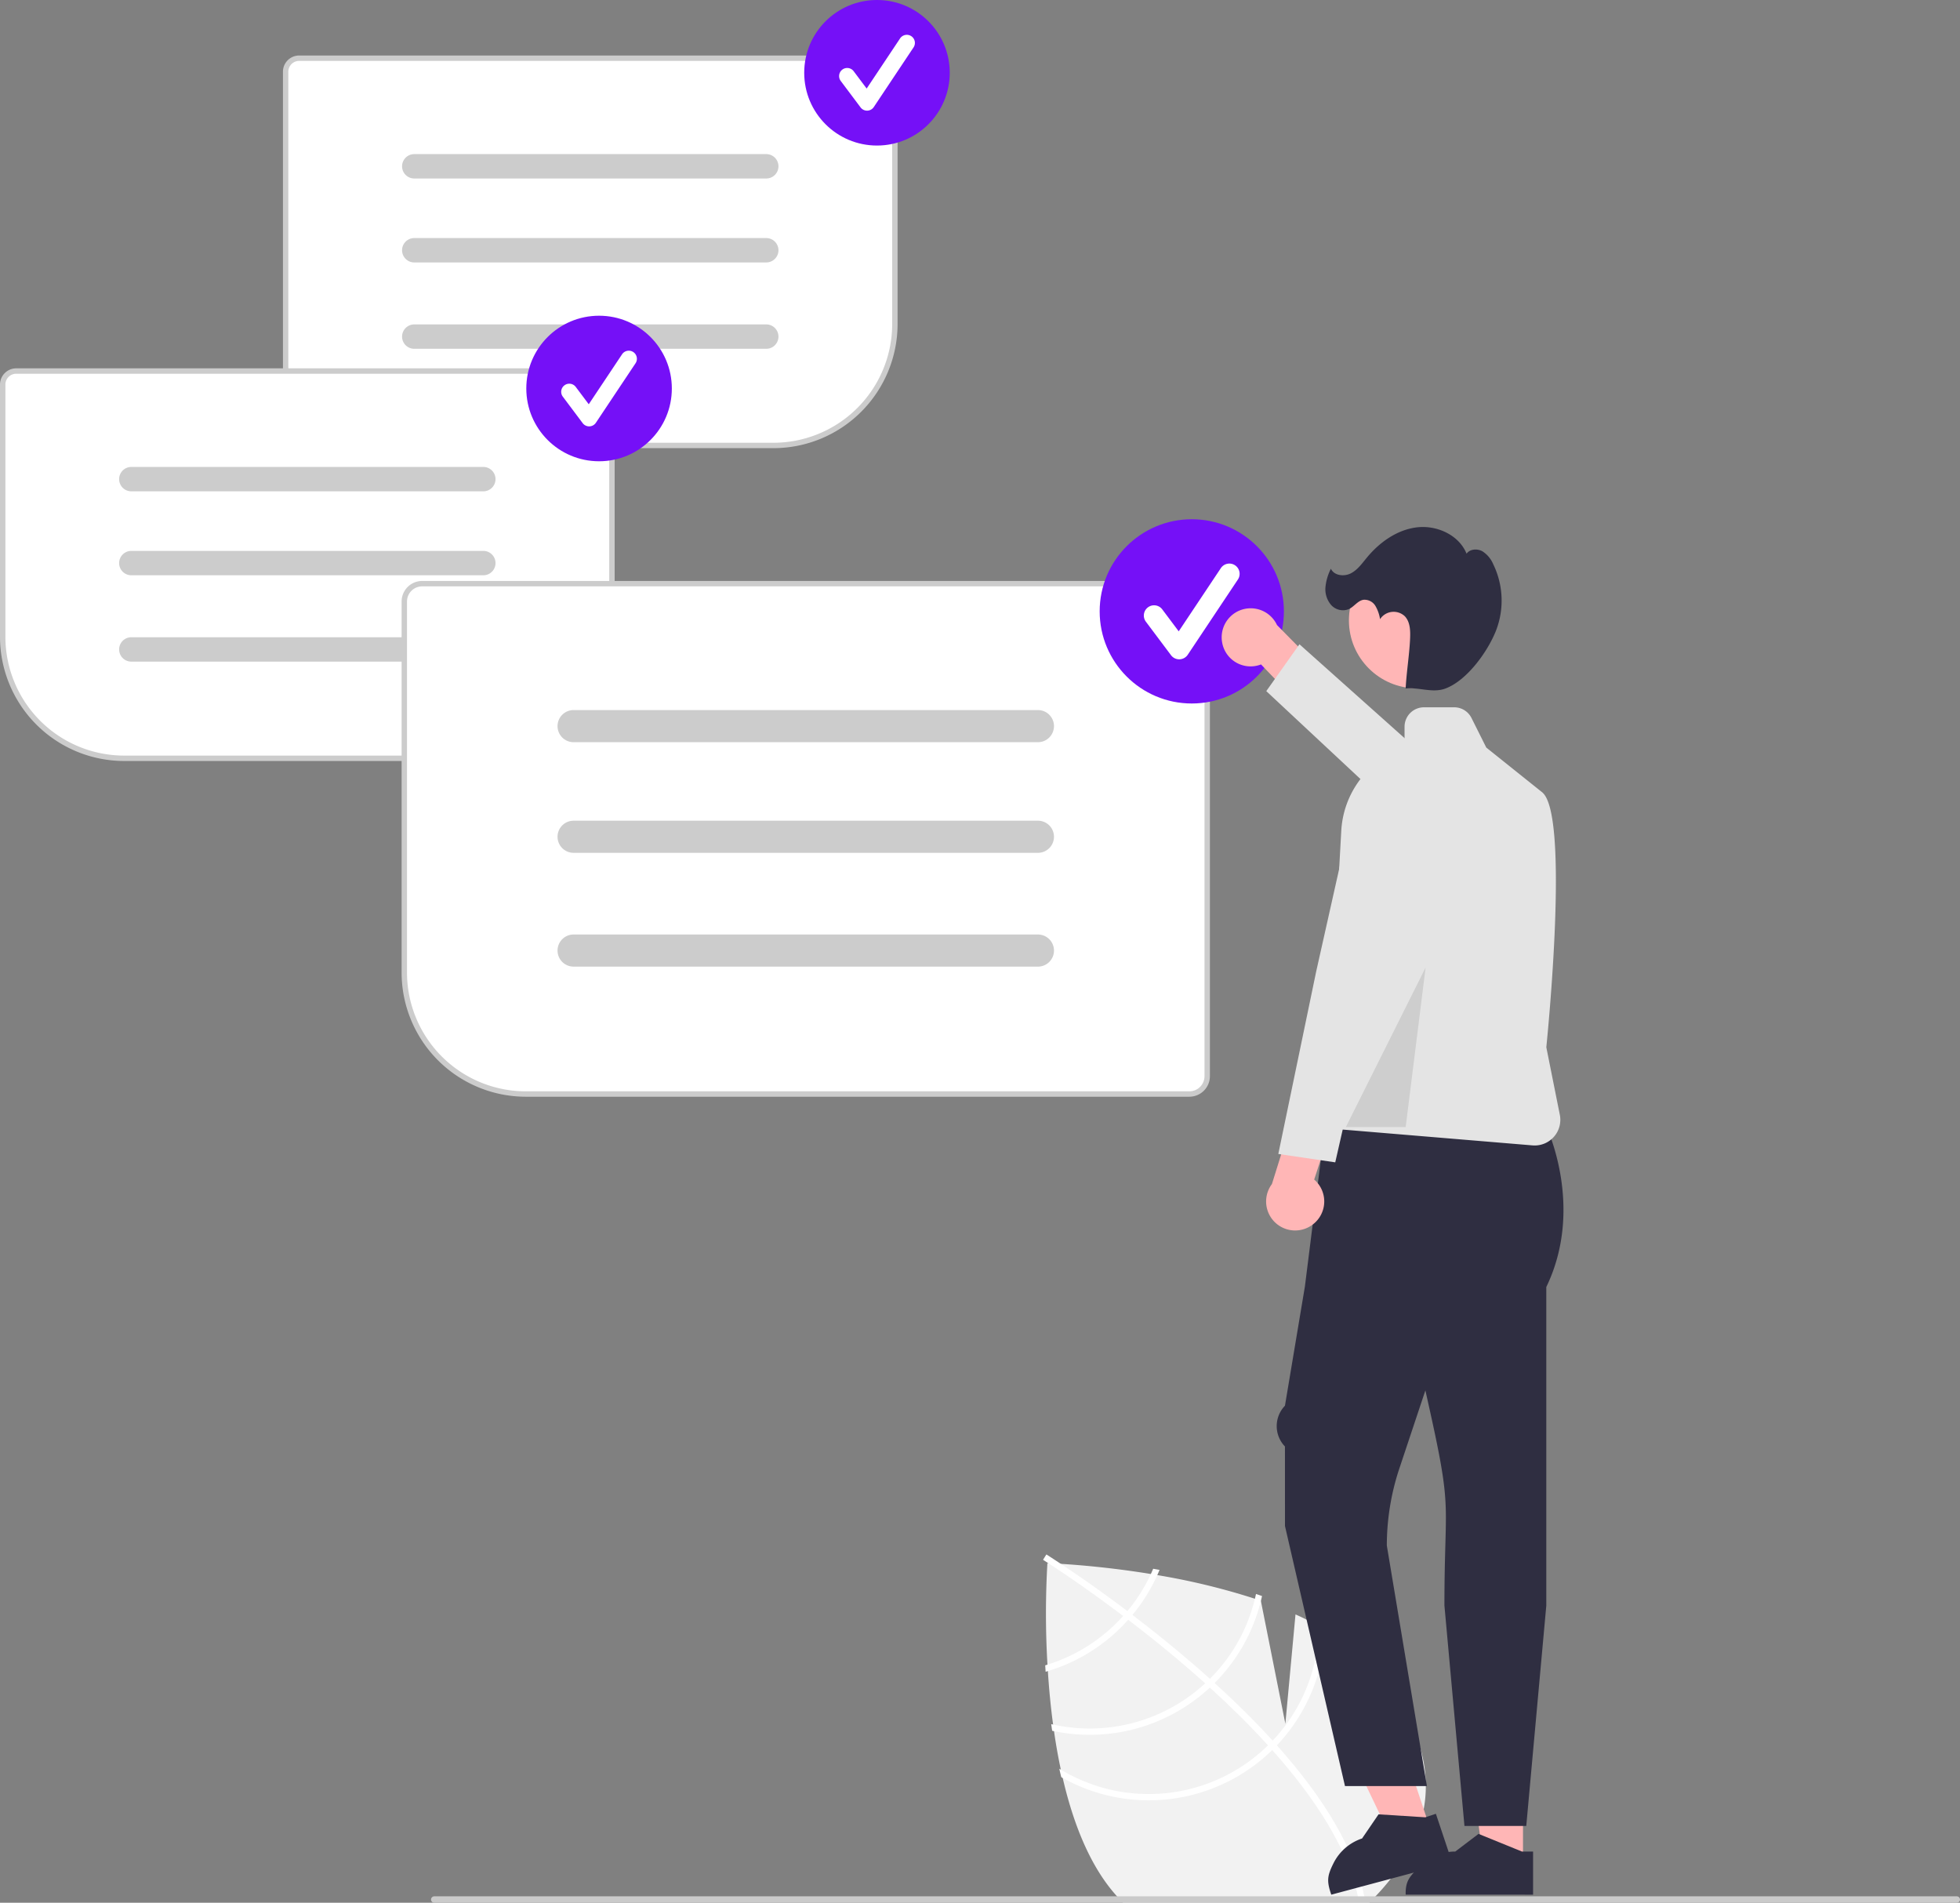 <svg xmlns="http://www.w3.org/2000/svg" data-name="Layer 1" width="726.423" height="705.12" viewBox="0 0 726.423 705.12" xmlns:xlink="http://www.w3.org/1999/xlink"><rect x="0" y="0" width="726.423" height="705.12" fill="#808080" stroke="none"/><path d="M745.618,799.922c-.76.8-1.55,1.59-2.35,2.38H652.047c-.75-.77-1.49-1.56-2.23-2.38-.03-.03-.06-.07-.09-.1-9.91-10.98-16.15-26.94-20.04-43.77-.25-1.02-.47-2.05-.69-3.09-1.02-4.73-1.85-9.51-2.53-14.25-.12-.82-.24-1.64-.34-2.46-.92-6.81-1.54-13.51-1.94-19.8-.05-.81-.1-1.6-.15-2.39a324.829,324.829,0,0,1-.02-37.6s.12,0,.35.01c.67.03,2.28.1,4.65.24,6.53.4,18.85,1.4,33.34,3.76.79.13,1.59.27,2.39.41a252.149,252.149,0,0,1,36.17,8.76c.74.25,1.47.5,2.21.75l.01.05,9.07,45.51,3.76-40.51c2.99,1.35,5.9,2.79,8.69,4.33.78.43,1.54.86,2.29,1.3a72.111,72.111,0,0,1,17.17,13.54C773.868,747.582,767.497,777.052,745.618,799.922Z" transform="translate(-235.825 -97.182)" fill="#f2f2f2"/><path d="M707.497,742.215l1.581,1.752c18.279,20.458,29.188,39.448,32.549,56.719.053.251.09.501.144.752l-1.169.222-1.127.199c-3.43-18.83-16.201-38.296-32.14-56.144-.508-.58-1.024-1.169-1.557-1.742-6.814-7.496-14.14-14.687-21.548-21.411-.569-.525-1.154-1.052-1.739-1.578-9.824-8.825-19.707-16.808-28.521-23.538-.621-.478-1.25-.949-1.872-1.411-14.965-11.329-26.577-18.839-29.165-20.485-.312-.206-.489-.315-.529-.341l.613-.978.001-.017.621-.986c.04.027.634.388,1.706,1.088,4.028,2.597,14.856,9.744,28.326,19.905.605.461,1.235.932,1.855,1.41,7.158,5.454,14.988,11.703,22.894,18.543q2.983,2.572,5.818,5.137c.594.518,1.179,1.045,1.748,1.57Q698,731.781,707.497,742.215Z" transform="translate(-235.825 -97.182)" fill="#fff"/><path d="M663.218,678.532c-.27.65-.56,1.3-.86,1.94a62.382,62.382,0,0,1-8.69,13.75c-.51.6-1.03,1.21-1.57,1.81q-2.19,2.415-4.66,4.67a62.595,62.595,0,0,1-23.4,13.36c-.28.09-.55.18-.83.26.05.79.1,1.57.15,2.38.28-.08.55-.16.83-.25a64.849,64.849,0,0,0,24.81-14.02,66.938,66.938,0,0,0,4.97-4.99c.54-.59,1.06-1.2,1.56-1.81a64.419,64.419,0,0,0,9.22-14.75c.28-.64.56-1.28.83-1.93C664.778,678.812,663.988,678.672,663.218,678.532Z" transform="translate(-235.825 -97.182)" fill="#fff"/><path d="M701.328,687.872c-.12.59-.26,1.18-.41,1.77a62.564,62.564,0,0,1-16.68,29.67c-.57.57-1.15,1.13-1.75,1.67-.17.17-.36.35-.54.51a63.024,63.024,0,0,1-55.82,14.76c-.23-.04-.47-.1-.7-.15.12.82.23,1.65.36,2.47.23.05.45.1.68.14a65.359,65.359,0,0,0,57.04-15.49c.24-.22.49-.43.72-.66.6-.56,1.18-1.12,1.76-1.68a65.028,65.028,0,0,0,17.15-30.44q.225-.9.42-1.8C702.817,688.382,702.078,688.122,701.328,687.872Z" transform="translate(-235.825 -97.182)" fill="#fff"/><path d="M724.658,698.082c.01.56.01,1.13,0,1.69a62.703,62.703,0,0,1-17.16,42.44c-.56.6-1.14,1.18-1.72,1.76-.63.61-1.26,1.22-1.91,1.8a63.162,63.162,0,0,1-74.87,7.19,6.713,6.713,0,0,1-.58-.34c.24,1.06.48,2.1.74,3.14.18.1.35.2.53.29a65.505,65.505,0,0,0,75.74-8.54c.65-.59,1.3-1.18,1.91-1.8.6-.57,1.17-1.15,1.74-1.75a65.251,65.251,0,0,0,17.87-42.89q.03-.81.03-1.62C726.218,698.982,725.437,698.532,724.658,698.082Z" transform="translate(-235.825 -97.182)" fill="#fff"/><path d="M522.492,262.76H346.707a5.524,5.524,0,0,1-5.518-5.518V123.768a5.524,5.524,0,0,1,5.518-5.518H562.475a5.524,5.524,0,0,1,5.518,5.518v93.493A45.551,45.551,0,0,1,522.492,262.76Z" transform="translate(-235.825 -97.182)" fill="#fff"/><path d="M522.492,263.26H346.707a6.025,6.025,0,0,1-6.018-6.018V123.768a6.025,6.025,0,0,1,6.018-6.018H562.475a6.024,6.024,0,0,1,6.018,6.018v93.493A46.052,46.052,0,0,1,522.492,263.26ZM346.707,119.75a4.023,4.023,0,0,0-4.018,4.018v133.475a4.022,4.022,0,0,0,4.018,4.018H522.492a44.05,44.05,0,0,0,44-44V123.768a4.023,4.023,0,0,0-4.018-4.018Z" transform="translate(-235.825 -97.182)" fill="#ccc"/><path d="M519.823,163.327H389.358a4.516,4.516,0,0,1,0-9.032H519.823a4.516,4.516,0,0,1,0,9.032Z" transform="translate(-235.825 -97.182)" fill="#ccc"/><path d="M519.823,194.437H389.358a4.516,4.516,0,0,1,0-9.032H519.823a4.516,4.516,0,1,1,0,9.032Z" transform="translate(-235.825 -97.182)" fill="#ccc"/><path d="M519.823,226.437H389.358a4.516,4.516,0,0,1,0-9.032H519.823a4.516,4.516,0,1,1,0,9.032Z" transform="translate(-235.825 -97.182)" fill="#ccc"/><circle cx="325.03" cy="26.968" r="26.969" fill="#7510f7"/><path d="M557.176,138.186a2.999,2.999,0,0,1-2.4-1.2l-7.357-9.81a3,3,0,1,1,4.8-3.6l4.813,6.417,12.363-18.544a3,3,0,1,1,4.992,3.328L559.672,136.851a3.001,3.001,0,0,1-2.413,1.335C557.231,138.186,557.203,138.186,557.176,138.186Z" transform="translate(-235.825 -97.182)" fill="#fff"/><path d="M457.61,378.689H281.825a45.551,45.551,0,0,1-45.5-45.5V239.696a5.525,5.525,0,0,1,5.518-5.518H457.61a5.525,5.525,0,0,1,5.518,5.518v133.475A5.525,5.525,0,0,1,457.61,378.689Z" transform="translate(-235.825 -97.182)" fill="#fff"/><path d="M457.61,379.189H281.825a46.052,46.052,0,0,1-46-46V239.696a6.025,6.025,0,0,1,6.018-6.018H457.61a6.025,6.025,0,0,1,6.018,6.018v133.475A6.025,6.025,0,0,1,457.61,379.189ZM241.843,235.678a4.023,4.023,0,0,0-4.018,4.018v93.493a44.05,44.05,0,0,0,44,44H457.61a4.023,4.023,0,0,0,4.018-4.018V239.696a4.023,4.023,0,0,0-4.018-4.018Z" transform="translate(-235.825 -97.182)" fill="#ccc"/><path d="M414.959,279.255H284.494a4.516,4.516,0,1,1,0-9.032H414.959a4.516,4.516,0,1,1,0,9.032Z" transform="translate(-235.825 -97.182)" fill="#ccc"/><path d="M414.959,310.366H284.494a4.516,4.516,0,0,1,0-9.032H414.959a4.516,4.516,0,1,1,0,9.032Z" transform="translate(-235.825 -97.182)" fill="#ccc"/><path d="M414.959,342.366H284.494a4.516,4.516,0,0,1,0-9.032H414.959a4.516,4.516,0,1,1,0,9.032Z" transform="translate(-235.825 -97.182)" fill="#ccc"/><circle cx="222.03" cy="143.969" r="26.969" fill="#7510f7"/><path d="M454.176,255.186a2.999,2.999,0,0,1-2.4-1.2l-7.357-9.81a3,3,0,1,1,4.8-3.6l4.813,6.417,12.363-18.544a3,3,0,0,1,4.992,3.328L456.672,253.851a3.001,3.001,0,0,1-2.413,1.335C454.231,255.186,454.203,255.186,454.176,255.186Z" transform="translate(-235.825 -97.182)" fill="#fff"/><path d="M676.635,503.103H430.671a45.551,45.551,0,0,1-45.5-45.5V320.089a7.121,7.121,0,0,1,7.113-7.113H676.635a7.121,7.121,0,0,1,7.112,7.113V495.989A7.121,7.121,0,0,1,676.635,503.103Z" transform="translate(-235.825 -97.182)" fill="#fff"/><path d="M676.635,503.603H430.671a46.052,46.052,0,0,1-46-46V320.089a7.621,7.621,0,0,1,7.613-7.613H676.635a7.621,7.621,0,0,1,7.612,7.613V495.989A7.621,7.621,0,0,1,676.635,503.603ZM392.284,314.476a5.619,5.619,0,0,0-5.613,5.613V457.603a44.05,44.05,0,0,0,44,44H676.635a5.619,5.619,0,0,0,5.612-5.613V320.089a5.619,5.619,0,0,0-5.612-5.613Z" transform="translate(-235.825 -97.182)" fill="#ccc"/><path d="M620.426,372.222H448.492a5.952,5.952,0,1,1,0-11.903H620.426a5.952,5.952,0,1,1,0,11.903Z" transform="translate(-235.825 -97.182)" fill="#ccc"/><path d="M620.426,413.221H448.492a5.952,5.952,0,1,1,0-11.903H620.426a5.952,5.952,0,1,1,0,11.903Z" transform="translate(-235.825 -97.182)" fill="#ccc"/><path d="M620.426,455.393H448.492a5.952,5.952,0,1,1,0-11.903H620.426a5.952,5.952,0,1,1,0,11.903Z" transform="translate(-235.825 -97.182)" fill="#ccc"/><circle cx="441.703" cy="226.559" r="34.139" fill="#7510f7"/><path d="M672.871,341.509a3.796,3.796,0,0,1-3.038-1.519l-9.314-12.418a3.797,3.797,0,1,1,6.076-4.557l6.093,8.124L688.339,307.664a3.798,3.798,0,0,1,6.319,4.213l-18.627,27.941a3.799,3.799,0,0,1-3.054,1.69C672.941,341.508,672.906,341.509,672.871,341.509Z" transform="translate(-235.825 -97.182)" fill="#fff"/><polygon points="530.145 677.866 516.256 682.511 491.729 631.148 512.229 624.292 530.145 677.866" fill="#ffb6b6"/><path d="M774.015,787.327l-44.785,11.978-.189-.566c-1.557-4.656-1.208-6.641.984-11.034a18.261,18.261,0,0,1,10.618-9.228l.001-0,6.105-8.942,17.339,1.102,3.909-1.307Z" transform="translate(-235.825 -97.182)" fill="#2f2e41"/><polygon points="564.461 690.925 549.816 690.925 542.848 634.435 564.464 634.436 564.461 690.925" fill="#ffb6b6"/><path d="M804.021,799.304l-47.223-.002v-.597c0-4.91,1.912-6.526,5.384-9.997a18.261,18.261,0,0,1,12.996-5.383h.001l8.626-6.544,16.094,6.545,4.122 0Z" transform="translate(-235.825 -97.182)" fill="#2f2e41"/><path d="M688.824,335.498a10.696,10.696,0,0,0,14.37,7.907l16.908,17.652,13.233-7.658-24.227-24.593a10.754,10.754,0,0,0-20.283,6.692Z" transform="translate(-235.825 -97.182)" fill="#ffb6b6"/><polygon points="562.421 327.072 570.043 319.186 525.965 278.363 481.602 238.751 469.315 256.113 515.804 299.507 562.421 327.072" fill="#e4e4e4"/><path d="M771.163,692.156c0-9.911.196-16.979.354-22.66.461-16.623.585-21.092-5.776-49.719l-1.634-7.352-9.635,28.904a90.541,90.541,0,0,0-4.657,28.596l14.855,89.132H734.307L712.07,662.697l-.01-29.475a10.873,10.873,0,0,1,0-15.112l7.388-44.159,7.478-59.513h81.907s14.455,29.962.09,59.682l-.002,118.073-7.422,81.64H778.586Z" transform="translate(-235.825 -97.182)" fill="#2f2e41"/><path d="M803.825,521.641l-76.613-6.384-.398-.033,6.114-110.054a34.611,34.611,0,0,1,23.459-30.986v-7.702a7.198,7.198,0,0,1,7.19-7.19h11.194a7.151,7.151,0,0,1,6.431,3.974l5.474,10.947,20.699,16.559c10.223,8.179,1.995,90.176,1.553,94.503l5.006,25.031a9.505,9.505,0,0,1-9.297,11.368Q804.233,521.674,803.825,521.641Z" transform="translate(-235.825 -97.182)" fill="#e4e4e4"/><path d="M722.692,550.699a10.696,10.696,0,0,0,.202-16.4l7.601-23.231-12.991-8.062-10.274,32.957a10.754,10.754,0,0,0,15.461,14.736Z" transform="translate(-235.825 -97.182)" fill="#ffb6b6"/><polygon points="513.585 295.588 503.038 292.072 487.804 360.04 473.773 427.634 494.876 430.739 511.241 358.868 513.585 295.588" fill="#e4e4e4"/><circle cx="525.103" cy="229.914" r="25.162" fill="#ffb6b6"/><path d="M727.072,314.773a18.894,18.894,0,0,1,2.014-6.833c1.176,2.558,4.845,3.002,7.357,1.729,2.512-1.273,4.194-3.691,5.989-5.86,4.736-5.724,11.248-10.367,18.629-11.213,7.381-.846,15.516,2.88,18.305,9.766,1.251-1.738,3.922-1.931,5.81-.921a10.45,10.45,0,0,1,4.076,4.829,30.766,30.766,0,0,1,1.023,24.617c-3.108,7.865-10.783,18.461-18.701,21.429-4.807,1.802-9.663-.504-14.776,0,.268-5.58,1.35-12.464,1.617-18.044.147-3.056.168-6.475-1.919-8.711a6.025,6.025,0,0,0-9.192,1.073,13.842,13.842,0,0,0-1.726-4.921,4.708,4.708,0,0,0-4.42-2.264c-2.135.35-3.453,2.541-5.413,3.459a5.882,5.882,0,0,1-6.537-1.499A8.894,8.894,0,0,1,727.072,314.773Z" transform="translate(-235.825 -97.182)" fill="#2f2e41"/><polygon points="528.36 358.563 498.809 417.665 520.973 417.665 528.36 358.563" opacity="0.1"/><path d="M962.247,801.112a1.186,1.186,0,0,1-1.19,1.19h-564.29a1.19,1.19,0,0,1,0-2.38h564.29A1.186,1.186,0,0,1,962.247,801.112Z" transform="translate(-235.825 -97.182)" fill="#cacaca"/></svg>
